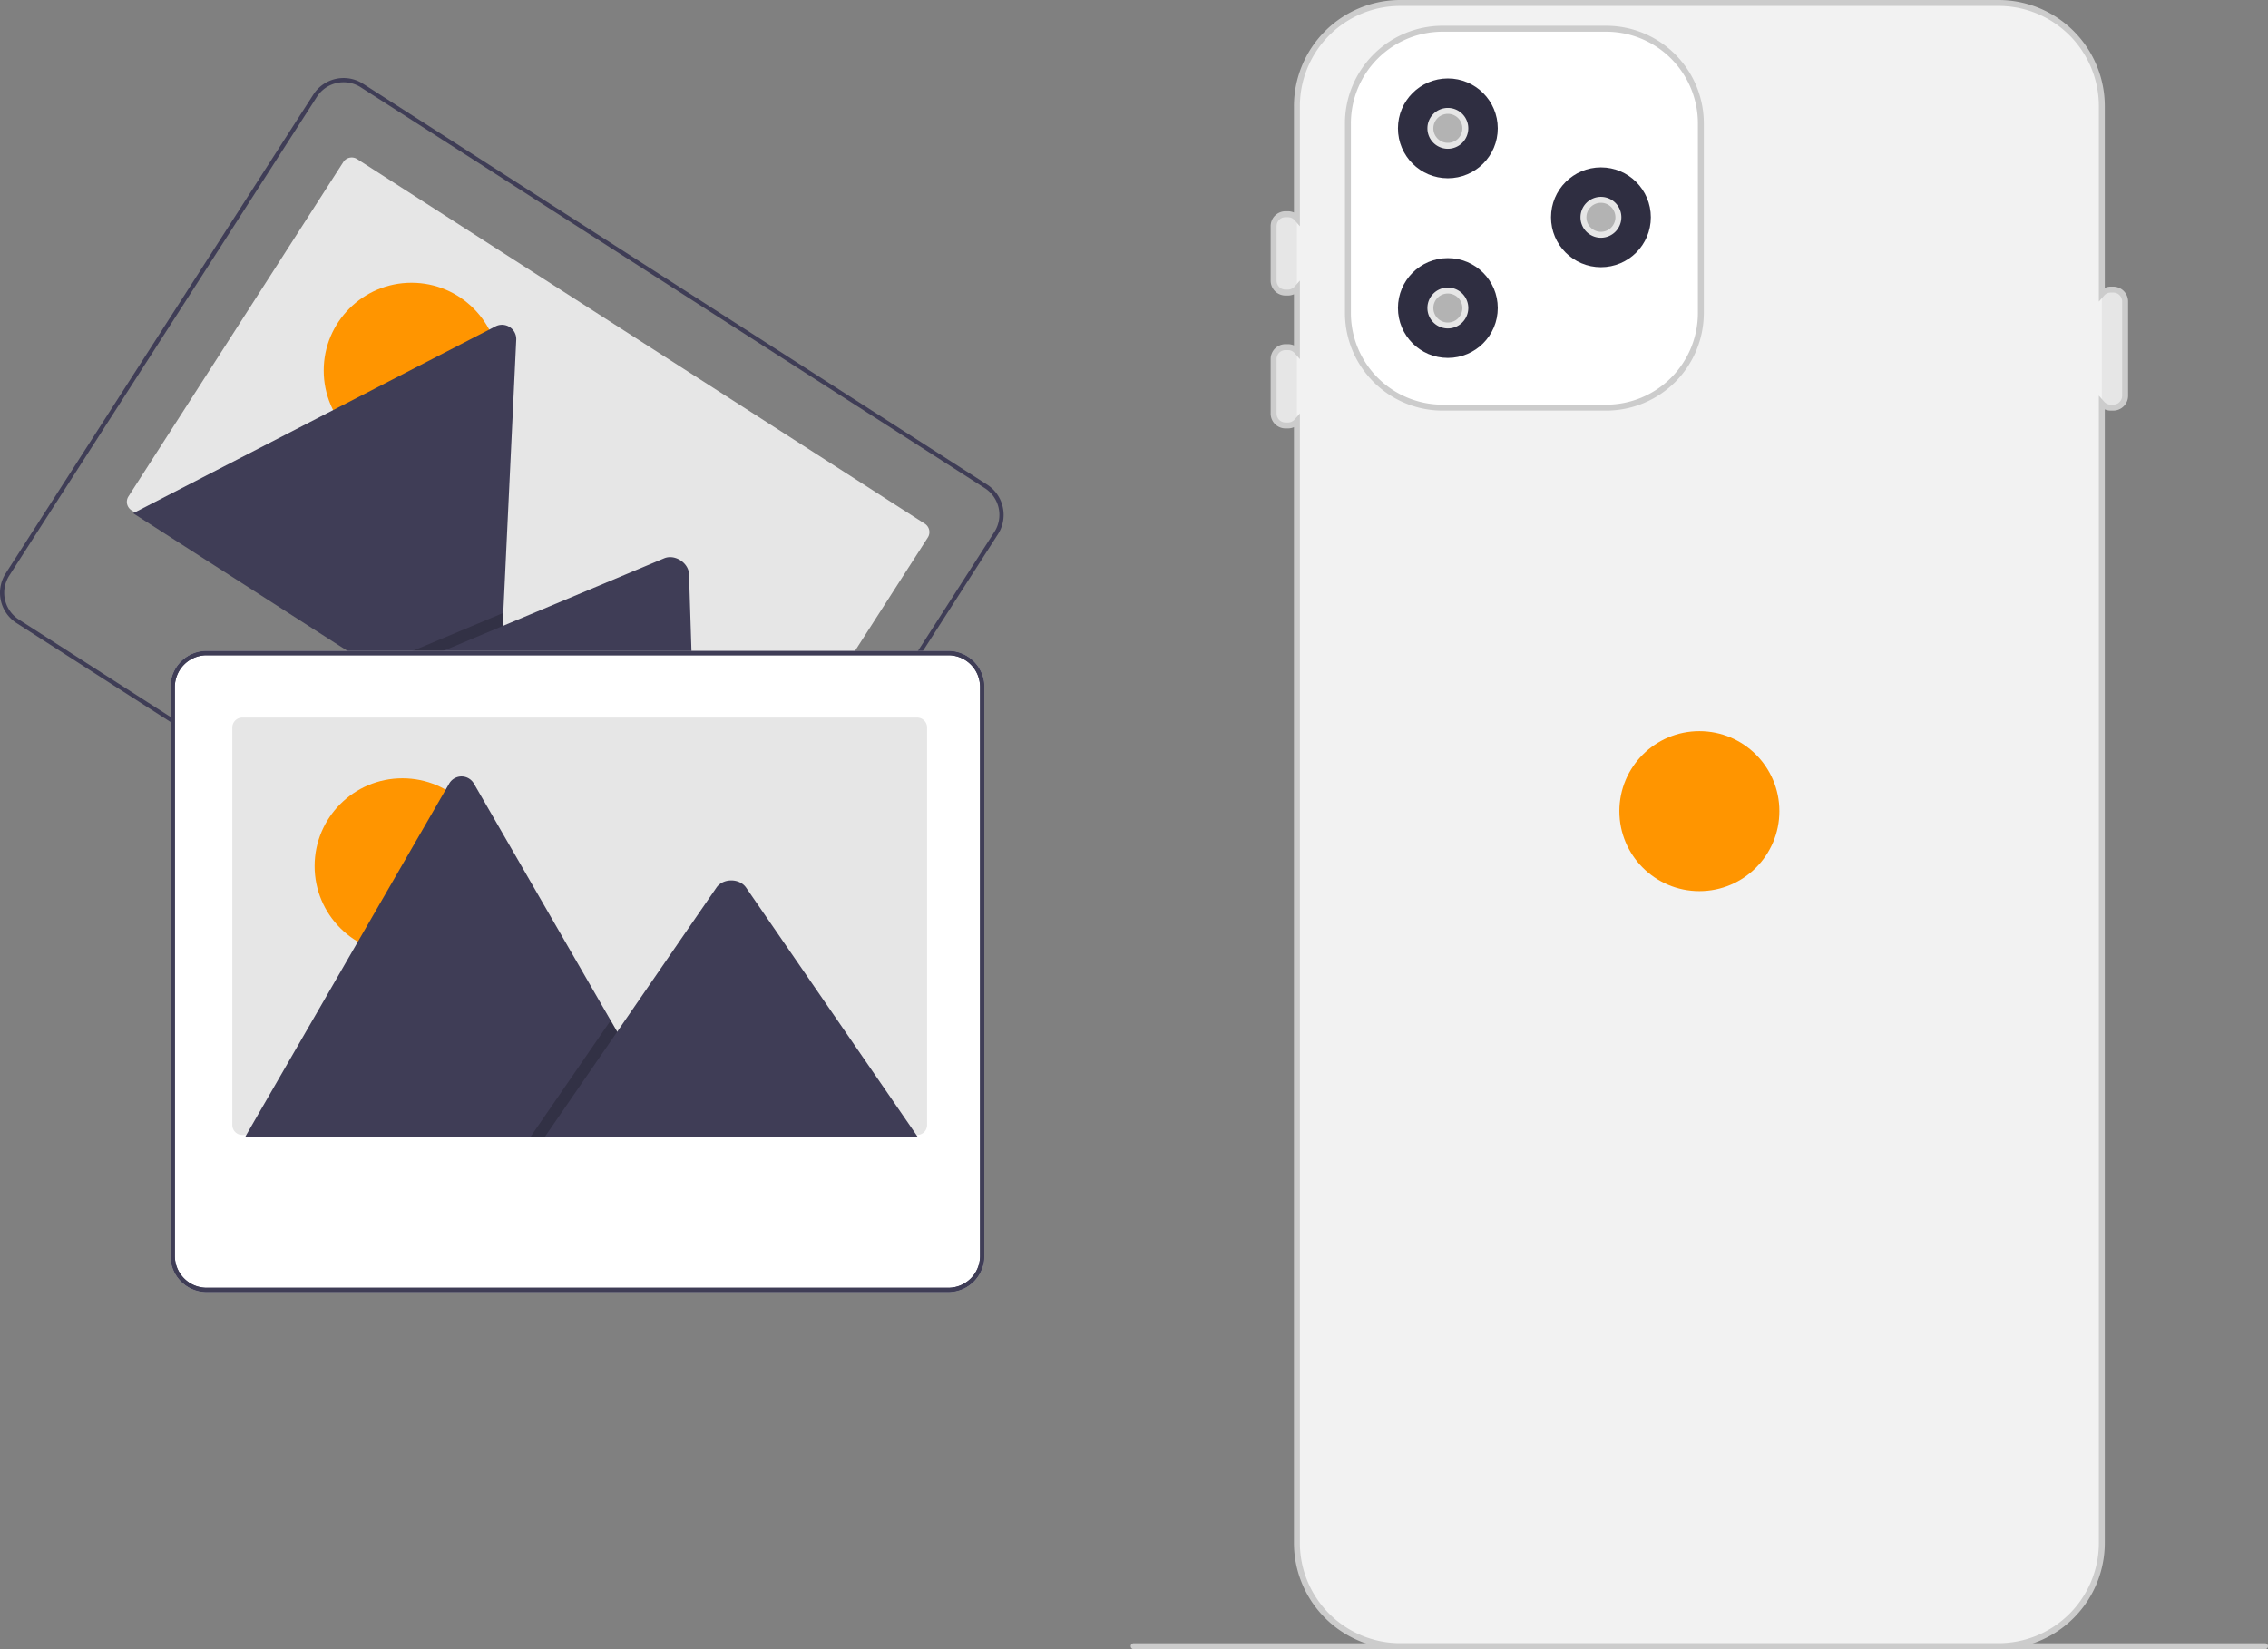 <svg xmlns="http://www.w3.org/2000/svg" data-name="Layer 1" width="763.811" height="555.5" viewBox="0 0 763.811 555.5" xmlns:xlink="http://www.w3.org/1999/xlink"><rect x="0" y="0" width="763.811" height="555.5" fill="#808080" stroke="none"/><path d="M980.905,727.75h-381a1,1,0,1,1,0-2h381a1,1,0,0,1,0,2Z" transform="translate(-218.095 -172.25)" fill="#ccc"/><path d="M929.788,309.559h-.844a4.005,4.005,0,0,1-4-4V273.795a4.005,4.005,0,0,1,4-4h.844a4.005,4.005,0,0,1,4,4v31.764A4.005,4.005,0,0,1,929.788,309.559Z" transform="translate(-218.095 -172.25)" fill="#e6e6e6"/><path d="M651.868,270.795h-.845a4.005,4.005,0,0,1-4-4V248.409a4.005,4.005,0,0,1,4-4h.845a4.005,4.005,0,0,1,4,4v18.386A4.005,4.005,0,0,1,651.868,270.795Z" transform="translate(-218.095 -172.25)" fill="#e6e6e6"/><path d="M651.868,315.563h-.845a4.005,4.005,0,0,1-4-4V293.177a4.005,4.005,0,0,1,4-4h.845a4.005,4.005,0,0,1,4,4v18.387A4.005,4.005,0,0,1,651.868,315.563Z" transform="translate(-218.095 -172.25)" fill="#e6e6e6"/><path d="M891.198,726.728H689.613A34.784,34.784,0,0,1,654.868,691.983V207.995A34.784,34.784,0,0,1,689.613,173.25H891.198a34.784,34.784,0,0,1,34.745,34.745V691.983A34.784,34.784,0,0,1,891.198,726.728Z" transform="translate(-218.095 -172.25)" fill="#f2f2f2"/><path d="M891.198,727.728H689.613A35.785,35.785,0,0,1,653.868,691.983V316.136a4.912,4.912,0,0,1-2,.427h-.845a5.006,5.006,0,0,1-5-5V293.177a5.006,5.006,0,0,1,5-5h.845a4.912,4.912,0,0,1,2,.427V271.368a4.912,4.912,0,0,1-2,.427h-.845a5.006,5.006,0,0,1-5-5V248.409a5.006,5.006,0,0,1,5-5h.845a4.912,4.912,0,0,1,2,.427V207.995A35.785,35.785,0,0,1,689.613,172.25H891.198a35.785,35.785,0,0,1,35.745,35.745v61.228a4.911,4.911,0,0,1,2-.427h.844a5.006,5.006,0,0,1,5,5v31.764a5.006,5.006,0,0,1-5,5h-.844a4.911,4.911,0,0,1-2-.427v381.852A35.785,35.785,0,0,1,891.198,727.728ZM655.868,311.517V691.983A33.783,33.783,0,0,0,689.613,725.728H891.198a33.783,33.783,0,0,0,33.745-33.745V305.511l1.753,2.008a2.992,2.992,0,0,0,2.247,1.04h.844a3.003,3.003,0,0,0,3-3V273.795a3.003,3.003,0,0,0-3-3h-.844a2.992,2.992,0,0,0-2.247,1.04l-1.753,2.008V207.995A33.783,33.783,0,0,0,891.198,174.25H689.613a33.783,33.783,0,0,0-33.745,33.745v40.46l-1.753-2.006a2.995,2.995,0,0,0-2.247-1.041h-.845a3.003,3.003,0,0,0-3,3v18.386a3.003,3.003,0,0,0,3,3h.845a2.995,2.995,0,0,0,2.247-1.041l1.753-2.006v26.475l-1.753-2.006a2.995,2.995,0,0,0-2.247-1.041h-.845a3.003,3.003,0,0,0-3,3v18.387a3.003,3.003,0,0,0,3,3h.845A2.995,2.995,0,0,0,654.115,313.523Z" transform="translate(-218.095 -172.25)" fill="#ccc"/><path d="M759.039,309.559h-55.125a31.903,31.903,0,0,1-31.866-31.867V213.792a31.902,31.902,0,0,1,31.866-31.866h55.125A31.902,31.902,0,0,1,790.905,213.792v63.9A31.903,31.903,0,0,1,759.039,309.559Z" transform="translate(-218.095 -172.25)" fill="#fff"/><path d="M759.039,310.559h-55.125a32.904,32.904,0,0,1-32.866-32.867V213.792a32.904,32.904,0,0,1,32.866-32.866h55.125A32.904,32.904,0,0,1,791.905,213.792v63.9A32.904,32.904,0,0,1,759.039,310.559Zm-55.125-127.633A30.901,30.901,0,0,0,673.048,213.792v63.9a30.902,30.902,0,0,0,30.866,30.867h55.125a30.902,30.902,0,0,0,30.866-30.867V213.792a30.901,30.901,0,0,0-30.866-30.866Z" transform="translate(-218.095 -172.25)" fill="#ccc"/><circle cx="572.311" cy="273.221" r="26.943" fill="#ff9500"/><circle cx="487.607" cy="43.235" r="16.81" fill="#2f2e41"/><circle cx="487.607" cy="103.75" r="16.81" fill="#2f2e41"/><circle cx="539.157" cy="73.191" r="16.81" fill="#2f2e41"/><circle cx="487.607" cy="43.235" r="5.883" fill="#b3b3b3"/><path d="M705.702,222.368a6.884,6.884,0,1,1,6.884-6.884A6.891,6.891,0,0,1,705.702,222.368Zm0-11.767a4.884,4.884,0,1,0,4.884,4.883A4.889,4.889,0,0,0,705.702,210.601Z" transform="translate(-218.095 -172.25)" fill="#e6e6e6"/><circle cx="539.157" cy="73.191" r="5.883" fill="#b3b3b3"/><path d="M757.251,252.325a6.884,6.884,0,1,1,6.884-6.884A6.891,6.891,0,0,1,757.251,252.325Zm0-11.767a4.884,4.884,0,1,0,4.884,4.883A4.889,4.889,0,0,0,757.251,240.558Z" transform="translate(-218.095 -172.25)" fill="#e6e6e6"/><circle cx="487.607" cy="103.75" r="5.883" fill="#b3b3b3"/><path d="M705.702,282.883a6.884,6.884,0,1,1,6.884-6.884A6.891,6.891,0,0,1,705.702,282.883Zm0-11.767a4.884,4.884,0,1,0,4.884,4.883A4.889,4.889,0,0,0,705.702,271.116Z" transform="translate(-218.095 -172.25)" fill="#e6e6e6"/><path d="M530.564,353.31,458.212,465.934a3.369,3.369,0,0,1-4.655,1.015l-.002-.001L262.37,344.125a2.842,2.842,0,0,1-.386-.293,3.367,3.367,0,0,1-.628-4.364l72.352-112.623a3.369,3.369,0,0,1,4.655-1.015l.002.001L529.55,348.653a3.369,3.369,0,0,1,1.015,4.655Z" transform="translate(-218.095 -172.25)" fill="#e6e6e6"/><circle cx="138.589" cy="124.807" r="29.567" fill="#ff9500"/><path d="M385.444,423.829,263.411,345.432a2.957,2.957,0,0,1-.433-.329l121.941-62.894a4.803,4.803,0,0,1,7.034,4.519l-4.365,91.973-.207,4.402Z" transform="translate(-218.095 -172.25)" fill="#3f3d56"/><polygon points="167.35 251.579 125.685 224.812 165.224 208.243 168.071 207.049 169.494 206.451 169.288 210.854 167.35 251.579" opacity="0.2" style="isolation:isolate"/><path d="M453.391,467.48,347.843,399.673,387.382,383.104l2.847-1.195,51.525-21.594c3.377-1.415,7.682,1.128,8.313,4.664a5.726,5.726,0,0,1,.076.725Z" transform="translate(-218.095 -172.25)" fill="#3f3d56"/><path d="M555.788,348.375a12.132,12.132,0,0,0-5.255-12.897l-210.18-135.025a12.1,12.1,0,0,0-16.726,3.641L220.01,365.384a12.121,12.121,0,0,0,3.641,16.726l210.18,135.025a12.121,12.121,0,0,0,16.726-3.641L554.175,352.205A12.012,12.012,0,0,0,555.788,348.375ZM449.36,512.724a10.693,10.693,0,0,1-14.758,3.213l-210.18-135.025a10.693,10.693,0,0,1-3.213-14.758L324.825,204.864a10.693,10.693,0,0,1,14.758-3.213l210.18,135.025a10.693,10.693,0,0,1,3.213,14.758Z" transform="translate(-218.095 -172.25)" fill="#3f3d56"/><path d="M548.871,399.538a12.132,12.132,0,0,0-11.392-8.01H287.664a12.1,12.1,0,0,0-12.104,12.104V595.337a12.121,12.121,0,0,0,12.104,12.104H537.479a12.121,12.121,0,0,0,12.104-12.104V403.632A12.012,12.012,0,0,0,548.871,399.538Z" transform="translate(-218.095 -172.25)" fill="#fff"/><path d="M548.871,399.538a12.132,12.132,0,0,0-11.392-8.01H287.664a12.1,12.1,0,0,0-12.104,12.104V595.337a12.121,12.121,0,0,0,12.104,12.104H537.479a12.121,12.121,0,0,0,12.104-12.104V403.632A12.012,12.012,0,0,0,548.871,399.538Zm-.712,195.799a10.693,10.693,0,0,1-10.68,10.68H287.664a10.693,10.693,0,0,1-10.68-10.68V403.632a10.693,10.693,0,0,1,10.68-10.68H537.479a10.693,10.693,0,0,1,10.68,10.68Z" transform="translate(-218.095 -172.25)" fill="#3f3d56"/><path d="M530.317,417.323V551.185a3.369,3.369,0,0,1-3.368,3.37H299.708a2.84,2.84,0,0,1-.483-.038,3.367,3.367,0,0,1-2.887-3.333V417.323a3.369,3.369,0,0,1,3.368-3.37H526.946a3.369,3.369,0,0,1,3.37,3.368Z" transform="translate(-218.095 -172.25)" fill="#e6e6e6"/><circle cx="135.524" cy="291.728" r="29.567" fill="#ff9500"/><path d="M446.337,555.092H301.291a2.957,2.957,0,0,1-.542-.043L369.349,436.224a4.803,4.803,0,0,1,8.361,0l46.039,79.741,2.206,3.816Z" transform="translate(-218.095 -172.25)" fill="#3f3d56"/><polygon points="228.242 382.842 178.72 382.842 203.03 347.53 204.78 344.987 205.655 343.715 207.86 347.53 228.242 382.842" opacity="0.2" style="isolation:isolate"/><path d="M527.097,555.092H401.644l24.31-35.311,1.749-2.544L459.382,471.219c2.077-3.016,7.073-3.204,9.515-.569a5.724,5.724,0,0,1,.456.569Z" transform="translate(-218.095 -172.25)" fill="#3f3d56"/><path d="M548.871,399.538a12.132,12.132,0,0,0-11.392-8.01H287.664a12.1,12.1,0,0,0-12.104,12.104V595.337a12.121,12.121,0,0,0,12.104,12.104H537.479a12.121,12.121,0,0,0,12.104-12.104V403.632A12.012,12.012,0,0,0,548.871,399.538Zm-.712,195.799a10.693,10.693,0,0,1-10.68,10.68H287.664a10.693,10.693,0,0,1-10.68-10.68V403.632a10.693,10.693,0,0,1,10.68-10.68H537.479a10.693,10.693,0,0,1,10.68,10.68Z" transform="translate(-218.095 -172.25)" fill="#3f3d56"/></svg>